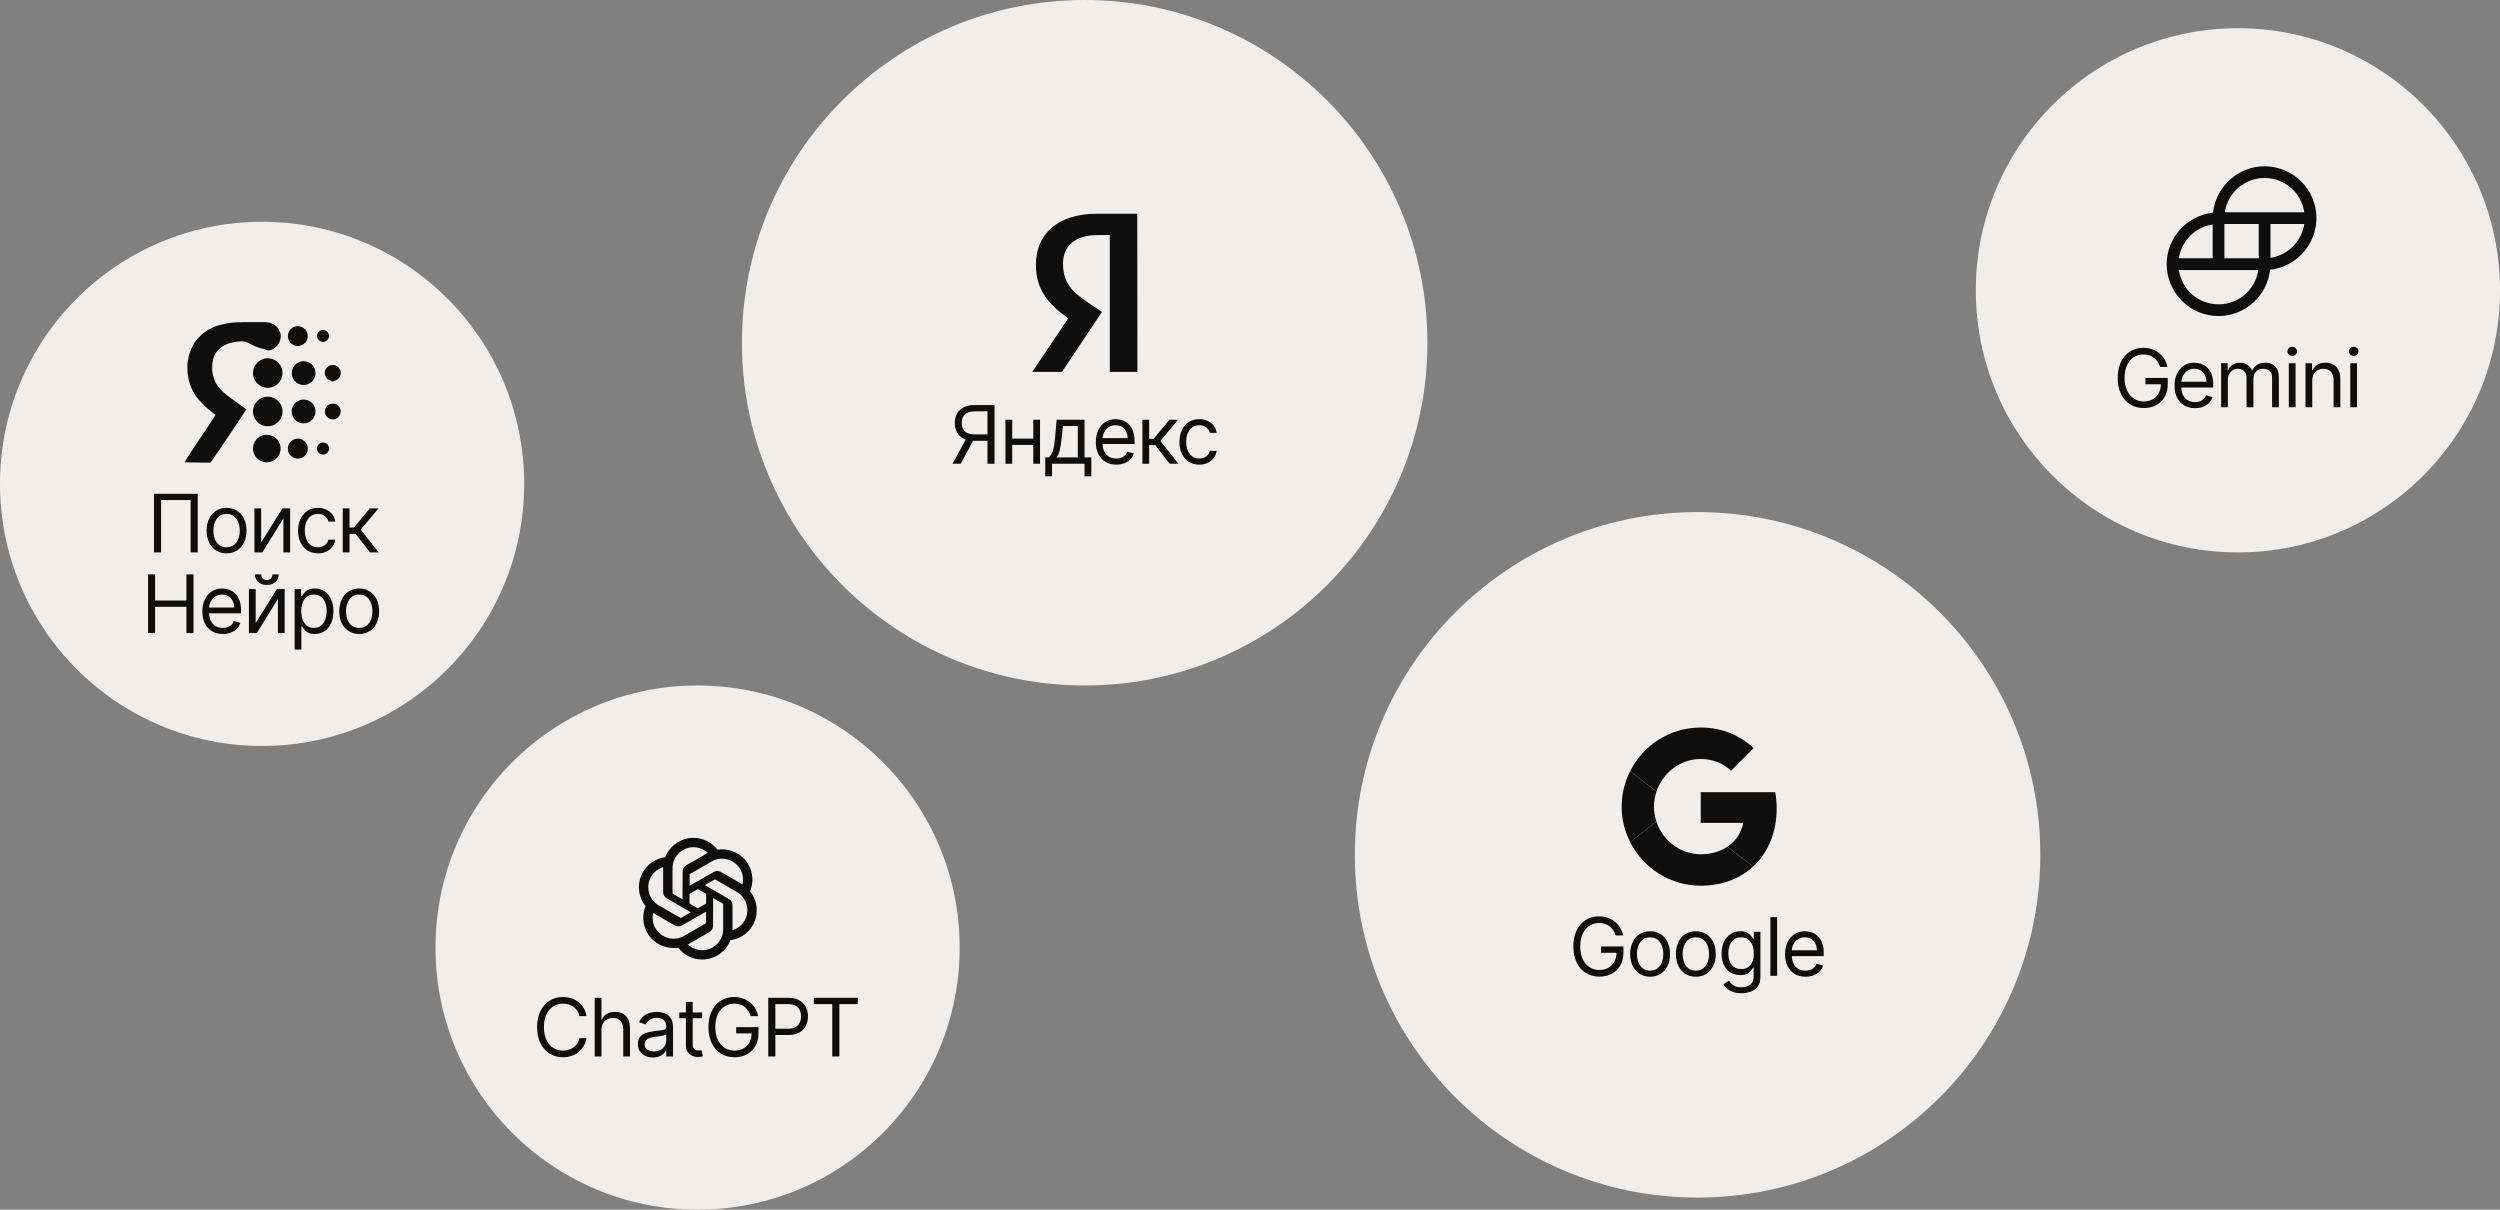 <svg width="620" height="300" viewBox="0 0 620 300" fill="none" xmlns="http://www.w3.org/2000/svg">
<rect x="0" y="0" width="620" height="300" fill="#808080" stroke="none"/>
<circle cx="65" cy="120" r="65" fill="#EFEEEC"/>
<g clip-path="url(#clip0_1890_2457)">
<path d="M60.646 79.888C61.844 79.876 63.042 79.876 64.24 79.886C65.002 79.891 65.854 79.838 66.603 79.984C67.168 80.094 67.725 80.32 68.188 80.662C68.935 81.214 69.476 82.062 69.609 82.99C69.738 83.887 69.394 84.901 68.85 85.609C68.408 86.184 67.808 86.593 67.119 86.811C66.989 86.853 66.829 86.91 66.692 86.912C66.39 86.918 66.037 86.738 65.745 86.655C65.005 86.445 64.215 86.281 63.51 85.976C62.931 85.726 62.36 85.445 61.793 85.169C61.487 85.02 61.152 84.817 60.824 84.728C60.381 84.607 59.006 84.685 58.528 84.751C58.144 84.804 57.763 84.912 57.388 85.01C57.039 85.1 56.68 85.182 56.342 85.307C55.286 85.707 54.364 86.396 53.683 87.296C52.858 88.409 52.629 89.84 52.619 91.192C52.617 91.511 52.607 91.836 52.657 92.152C52.822 93.216 53.101 94.289 53.655 95.224C53.876 95.597 54.165 95.923 54.447 96.25C54.74 96.588 55.028 96.942 55.353 97.249C55.61 97.491 55.898 97.707 56.173 97.927C57.07 98.647 57.946 99.246 58.881 99.907C59.632 100.448 60.38 100.996 61.122 101.551C60.859 101.848 60.655 102.211 60.436 102.542L59.334 104.198C57.832 106.471 56.318 108.736 54.793 110.993C54.274 111.779 53.725 112.55 53.187 113.323C52.861 113.79 52.545 114.321 52.155 114.736C50.035 114.707 47.916 114.743 45.797 114.648C45.954 114.211 46.428 113.606 46.684 113.191C48.098 110.898 49.636 108.693 51.142 106.461C51.93 105.293 52.636 104.071 53.442 102.916C52.666 102.234 51.793 101.642 51.049 100.925C50.698 100.587 50.362 100.231 50.021 99.883C49.684 99.54 49.33 99.199 49.029 98.823C47.389 96.776 46.51 94.091 46.468 91.476C46.414 89.411 46.917 87.369 47.925 85.565C48.097 85.257 48.263 84.939 48.469 84.653C48.824 84.16 49.286 83.683 49.711 83.247C50.07 82.878 50.483 82.593 50.902 82.298C51.193 82.093 51.481 81.876 51.79 81.7C52.388 81.359 53.476 80.893 54.139 80.702C54.616 80.566 55.115 80.474 55.6 80.366C56.036 80.269 56.474 80.16 56.918 80.102C58.148 79.94 59.407 79.906 60.646 79.888Z" fill="#0E0E0E"/>
<path d="M65.89 98.415C67.904 98.131 69.765 99.542 70.036 101.559C70.306 103.576 68.882 105.427 66.863 105.683C64.864 105.937 63.035 104.53 62.767 102.533C62.5 100.535 63.894 98.697 65.89 98.415Z" fill="#0E0E0E"/>
<path d="M65.915 88.885C67.918 88.615 69.761 90.02 70.031 92.023C70.302 94.026 68.897 95.87 66.894 96.14C64.89 96.411 63.046 95.006 62.776 93.002C62.505 90.998 63.91 89.155 65.915 88.885Z" fill="#0E0E0E"/>
<path d="M65.823 107.826C67.704 107.638 69.383 109.008 69.575 110.89C69.767 112.771 68.4 114.452 66.519 114.648C64.633 114.845 62.945 113.473 62.752 111.586C62.56 109.699 63.935 108.014 65.823 107.826Z" fill="#0E0E0E"/>
<path d="M74.901 99.113C76.53 98.894 78.024 100.044 78.23 101.675C78.435 103.305 77.273 104.79 75.641 104.983C74.028 105.173 72.563 104.027 72.359 102.415C72.156 100.803 73.291 99.329 74.901 99.113Z" fill="#0E0E0E"/>
<path d="M75.023 89.591C76.656 89.439 78.1 90.646 78.24 92.279C78.38 93.913 77.162 95.348 75.528 95.476C73.91 95.603 72.493 94.4 72.355 92.784C72.216 91.167 73.408 89.742 75.023 89.591Z" fill="#0E0E0E"/>
<path d="M73.624 108.792C74.984 108.667 76.188 109.666 76.316 111.025C76.444 112.385 75.447 113.591 74.088 113.722C72.725 113.853 71.514 112.852 71.386 111.489C71.258 110.126 72.26 108.917 73.624 108.792Z" fill="#0E0E0E"/>
<path d="M74.061 80.9C75.406 81.014 76.408 82.191 76.306 83.537C76.205 84.883 75.038 85.896 73.691 85.808C72.325 85.718 71.295 84.532 71.398 83.167C71.501 81.802 72.697 80.783 74.061 80.9Z" fill="#0E0E0E"/>
<path d="M81.68 94.288C80.796 93.871 80.35 92.87 80.63 91.934C80.91 90.997 81.833 90.406 82.801 90.543C83.769 90.68 84.492 91.504 84.501 92.482C84.51 93.459 83.803 94.297 82.838 94.452C82.79 94.474 82.805 94.463 82.767 94.49C82.688 94.546 82.593 94.626 82.493 94.636C82.364 94.649 82.233 94.515 82.14 94.44C81.981 94.408 81.827 94.357 81.68 94.288Z" fill="#0E0E0E"/>
<path d="M82.488 100.086C83.565 100.064 84.46 100.911 84.496 101.987C84.532 103.063 83.696 103.969 82.621 104.018C81.913 104.051 81.242 103.7 80.864 103.101C80.487 102.501 80.462 101.744 80.798 101.12C81.134 100.496 81.78 100.101 82.488 100.086Z" fill="#0E0E0E"/>
<path d="M80.079 109.742C80.909 109.728 81.592 110.391 81.602 111.221C81.611 112.051 80.944 112.73 80.114 112.734C79.291 112.739 78.619 112.079 78.609 111.256C78.6 110.433 79.257 109.757 80.079 109.742Z" fill="#0E0E0E"/>
<path d="M79.911 81.838C80.715 81.727 81.459 82.284 81.579 83.087C81.698 83.889 81.15 84.639 80.348 84.768C79.822 84.852 79.291 84.647 78.958 84.231C78.625 83.816 78.541 83.253 78.738 82.757C78.935 82.262 79.383 81.911 79.911 81.838Z" fill="#0E0E0E"/>
</g>
<path d="M49.035 122.455V137H47.273V124.017H39.944V137H38.182V122.455H49.035ZM56.192 137.227C55.207 137.227 54.343 136.993 53.6 136.524C52.861 136.055 52.283 135.4 51.867 134.557C51.455 133.714 51.249 132.729 51.249 131.602C51.249 130.466 51.455 129.474 51.867 128.626C52.283 127.779 52.861 127.121 53.6 126.652C54.343 126.183 55.207 125.949 56.192 125.949C57.177 125.949 58.039 126.183 58.777 126.652C59.521 127.121 60.098 127.779 60.51 128.626C60.927 129.474 61.135 130.466 61.135 131.602C61.135 132.729 60.927 133.714 60.51 134.557C60.098 135.4 59.521 136.055 58.777 136.524C58.039 136.993 57.177 137.227 56.192 137.227ZM56.192 135.722C56.94 135.722 57.556 135.53 58.039 135.146C58.522 134.763 58.879 134.259 59.111 133.634C59.343 133.009 59.459 132.331 59.459 131.602C59.459 130.873 59.343 130.194 59.111 129.564C58.879 128.934 58.522 128.425 58.039 128.037C57.556 127.649 56.94 127.455 56.192 127.455C55.444 127.455 54.828 127.649 54.346 128.037C53.862 128.425 53.505 128.934 53.273 129.564C53.041 130.194 52.925 130.873 52.925 131.602C52.925 132.331 53.041 133.009 53.273 133.634C53.505 134.259 53.862 134.763 54.346 135.146C54.828 135.53 55.444 135.722 56.192 135.722ZM64.77 134.528L70.026 126.091H71.957V137H70.281V128.562L65.054 137H63.094V126.091H64.77V134.528ZM78.859 137.227C77.837 137.227 76.956 136.986 76.217 136.503C75.479 136.02 74.91 135.355 74.513 134.507C74.115 133.66 73.916 132.691 73.916 131.602C73.916 130.494 74.12 129.517 74.527 128.669C74.939 127.817 75.512 127.152 76.246 126.673C76.984 126.19 77.846 125.949 78.831 125.949C79.598 125.949 80.289 126.091 80.905 126.375C81.52 126.659 82.025 127.057 82.418 127.568C82.811 128.08 83.054 128.676 83.149 129.358H81.473C81.345 128.861 81.061 128.42 80.621 128.037C80.185 127.649 79.598 127.455 78.859 127.455C78.206 127.455 77.633 127.625 77.141 127.966C76.653 128.302 76.272 128.778 75.997 129.393C75.727 130.004 75.592 130.722 75.592 131.545C75.592 132.388 75.725 133.122 75.99 133.747C76.26 134.372 76.639 134.857 77.126 135.203C77.619 135.549 78.196 135.722 78.859 135.722C79.295 135.722 79.69 135.646 80.045 135.494C80.4 135.343 80.701 135.125 80.947 134.841C81.194 134.557 81.369 134.216 81.473 133.818H83.149C83.054 134.462 82.82 135.042 82.446 135.558C82.077 136.07 81.587 136.477 80.976 136.78C80.37 137.078 79.664 137.227 78.859 137.227ZM84.999 137V126.091H86.675V130.835H87.783L91.704 126.091H93.863L89.46 131.347L93.92 137H91.761L88.181 132.398H86.675V137H84.999ZM36.711 157V142.455H38.473V148.932H46.228V142.455H47.99V157H46.228V150.494H38.473V157H36.711ZM55.263 157.227C54.212 157.227 53.305 156.995 52.542 156.531C51.785 156.062 51.2 155.409 50.788 154.571C50.381 153.728 50.177 152.748 50.177 151.631C50.177 150.513 50.381 149.528 50.788 148.676C51.2 147.819 51.773 147.152 52.507 146.673C53.246 146.19 54.107 145.949 55.092 145.949C55.66 145.949 56.221 146.044 56.775 146.233C57.329 146.422 57.834 146.73 58.288 147.156C58.743 147.578 59.105 148.136 59.375 148.832C59.645 149.528 59.78 150.385 59.78 151.403V152.114H51.371V150.665H58.075C58.075 150.049 57.952 149.5 57.706 149.017C57.464 148.534 57.119 148.153 56.669 147.874C56.224 147.594 55.698 147.455 55.092 147.455C54.425 147.455 53.847 147.62 53.359 147.952C52.876 148.278 52.505 148.705 52.244 149.23C51.984 149.756 51.854 150.319 51.854 150.92V151.886C51.854 152.71 51.996 153.409 52.28 153.982C52.569 154.55 52.969 154.983 53.48 155.281C53.991 155.575 54.586 155.722 55.263 155.722C55.703 155.722 56.101 155.66 56.456 155.537C56.816 155.409 57.126 155.22 57.386 154.969C57.647 154.713 57.848 154.396 57.99 154.017L59.609 154.472C59.439 155.021 59.152 155.504 58.75 155.92C58.347 156.332 57.85 156.654 57.258 156.886C56.666 157.114 56.001 157.227 55.263 157.227ZM63.406 154.528L68.661 146.091H70.593V157H68.917V148.562L63.69 157H61.729V146.091H63.406V154.528ZM67.553 142.455H69.116C69.116 143.222 68.851 143.849 68.32 144.337C67.79 144.824 67.07 145.068 66.161 145.068C65.266 145.068 64.554 144.824 64.023 144.337C63.498 143.849 63.235 143.222 63.235 142.455H64.798C64.798 142.824 64.899 143.148 65.103 143.428C65.311 143.707 65.664 143.847 66.161 143.847C66.658 143.847 67.013 143.707 67.227 143.428C67.444 143.148 67.553 142.824 67.553 142.455ZM73.063 161.091V146.091H74.682V147.824H74.881C75.004 147.634 75.175 147.393 75.392 147.099C75.615 146.801 75.932 146.536 76.344 146.304C76.761 146.067 77.324 145.949 78.035 145.949C78.953 145.949 79.763 146.179 80.464 146.638C81.164 147.097 81.711 147.748 82.104 148.591C82.497 149.434 82.694 150.428 82.694 151.574C82.694 152.729 82.497 153.731 82.104 154.578C81.711 155.421 81.167 156.074 80.471 156.538C79.775 156.998 78.972 157.227 78.063 157.227C77.362 157.227 76.801 157.111 76.38 156.879C75.958 156.643 75.634 156.375 75.407 156.077C75.18 155.774 75.004 155.523 74.881 155.324H74.739V161.091H73.063ZM74.711 151.545C74.711 152.369 74.832 153.096 75.073 153.726C75.314 154.351 75.667 154.841 76.131 155.196C76.595 155.546 77.163 155.722 77.836 155.722C78.537 155.722 79.121 155.537 79.59 155.168C80.064 154.794 80.419 154.292 80.655 153.662C80.897 153.027 81.017 152.322 81.017 151.545C81.017 150.778 80.899 150.087 80.662 149.472C80.43 148.851 80.078 148.361 79.604 148.001C79.135 147.637 78.546 147.455 77.836 147.455C77.154 147.455 76.581 147.627 76.117 147.973C75.653 148.314 75.303 148.792 75.066 149.408C74.829 150.018 74.711 150.731 74.711 151.545ZM89.082 157.227C88.097 157.227 87.233 156.993 86.49 156.524C85.751 156.055 85.174 155.4 84.757 154.557C84.345 153.714 84.139 152.729 84.139 151.602C84.139 150.466 84.345 149.474 84.757 148.626C85.174 147.779 85.751 147.121 86.49 146.652C87.233 146.183 88.097 145.949 89.082 145.949C90.067 145.949 90.929 146.183 91.668 146.652C92.411 147.121 92.989 147.779 93.4 148.626C93.817 149.474 94.025 150.466 94.025 151.602C94.025 152.729 93.817 153.714 93.4 154.557C92.989 155.4 92.411 156.055 91.668 156.524C90.929 156.993 90.067 157.227 89.082 157.227ZM89.082 155.722C89.83 155.722 90.446 155.53 90.929 155.146C91.412 154.763 91.769 154.259 92.001 153.634C92.233 153.009 92.349 152.331 92.349 151.602C92.349 150.873 92.233 150.194 92.001 149.564C91.769 148.934 91.412 148.425 90.929 148.037C90.446 147.649 89.83 147.455 89.082 147.455C88.334 147.455 87.719 147.649 87.236 148.037C86.753 148.425 86.395 148.934 86.163 149.564C85.931 150.194 85.815 150.873 85.815 151.602C85.815 152.331 85.931 153.009 86.163 153.634C86.395 154.259 86.753 154.763 87.236 155.146C87.719 155.53 88.334 155.722 89.082 155.722Z" fill="#0E0E0E"/>
<circle cx="173" cy="235" r="65" fill="#EFEEEC"/>
<path d="M171.984 207.785C168.804 207.785 166.08 209.777 164.983 212.575C162.688 212.882 160.636 214.221 159.456 216.266C157.866 219.02 158.229 222.373 160.102 224.722C159.221 226.863 159.354 229.309 160.533 231.353C162.123 234.108 165.212 235.471 168.184 235.021C169.597 236.855 171.781 237.964 174.142 237.964C177.322 237.964 180.045 235.972 181.142 233.174C183.438 232.867 185.489 231.528 186.669 229.483C188.259 226.729 187.897 223.376 186.023 221.027C186.905 218.886 186.772 216.44 185.593 214.396C184.002 211.641 180.914 210.278 177.941 210.728C176.528 208.893 174.344 207.785 171.984 207.785ZM171.984 210.107C173.326 210.107 174.584 210.634 175.536 211.53C175.463 211.569 175.388 211.6 175.316 211.641L170.163 214.618C169.627 214.927 169.295 215.499 169.293 216.119L169.261 223.044L166.783 221.598V215.307C166.783 212.44 169.117 210.107 171.984 210.107ZM179.438 212.97C181.104 213.088 182.686 214.005 183.582 215.557C184.253 216.718 184.426 218.072 184.126 219.345C184.055 219.301 183.99 219.251 183.917 219.209L178.762 216.232C178.226 215.923 177.565 215.922 177.028 216.23L171.016 219.667L171.029 216.799L176.477 213.652C177.408 213.115 178.438 212.899 179.438 212.97ZM164.473 215.06C164.47 215.143 164.462 215.224 164.462 215.307V221.258C164.462 221.878 164.79 222.451 165.325 222.763L171.308 226.252L168.819 227.674L163.369 224.529C160.886 223.096 160.033 219.907 161.467 217.425C162.137 216.263 163.222 215.437 164.473 215.06ZM177.307 218.075L182.757 221.22C185.239 222.653 186.092 225.842 184.659 228.324C183.988 229.485 182.903 230.312 181.653 230.689C181.655 230.606 181.664 230.525 181.664 230.442V224.491C181.664 223.871 181.335 223.298 180.8 222.986L174.817 219.497L177.307 218.075ZM173.074 220.492L175.13 221.691L175.119 224.076L173.051 225.257L170.995 224.056L171.007 221.673L173.074 220.492ZM176.865 222.704L179.342 224.151V230.442C179.342 233.309 177.009 235.642 174.142 235.642C172.8 235.642 171.541 235.115 170.589 234.219C170.662 234.18 170.737 234.149 170.809 234.108L175.962 231.131C176.499 230.822 176.831 230.25 176.833 229.63L176.865 222.704ZM175.11 226.082L175.096 228.95L169.649 232.097C167.166 233.53 163.977 232.675 162.544 230.192C161.873 229.031 161.7 227.677 162 226.404C162.071 226.448 162.135 226.498 162.208 226.54L167.363 229.517C167.9 229.826 168.56 229.827 169.098 229.519L175.11 226.082Z" fill="#0E0E0E"/>
<path d="M145.466 252H143.705C143.6 251.493 143.418 251.048 143.158 250.665C142.902 250.281 142.589 249.959 142.22 249.699C141.856 249.434 141.451 249.235 141.006 249.102C140.561 248.97 140.097 248.903 139.614 248.903C138.733 248.903 137.935 249.126 137.22 249.571C136.51 250.016 135.944 250.672 135.523 251.538C135.106 252.405 134.898 253.468 134.898 254.727C134.898 255.987 135.106 257.05 135.523 257.916C135.944 258.783 136.51 259.438 137.22 259.884C137.935 260.329 138.733 260.551 139.614 260.551C140.097 260.551 140.561 260.485 141.006 260.352C141.451 260.22 141.856 260.023 142.22 259.763C142.589 259.498 142.902 259.173 143.158 258.79C143.418 258.402 143.6 257.956 143.705 257.455H145.466C145.333 258.198 145.092 258.863 144.741 259.45C144.391 260.037 143.955 260.537 143.435 260.949C142.914 261.356 142.329 261.666 141.68 261.879C141.036 262.092 140.348 262.199 139.614 262.199C138.373 262.199 137.27 261.896 136.304 261.29C135.338 260.684 134.578 259.822 134.024 258.705C133.47 257.587 133.193 256.261 133.193 254.727C133.193 253.193 133.47 251.867 134.024 250.75C134.578 249.633 135.338 248.771 136.304 248.165C137.27 247.559 138.373 247.256 139.614 247.256C140.348 247.256 141.036 247.362 141.68 247.575C142.329 247.788 142.914 248.101 143.435 248.513C143.955 248.92 144.391 249.417 144.741 250.004C145.092 250.587 145.333 251.252 145.466 252ZM149.161 255.438V262H147.485V247.455H149.161V252.795H149.303C149.559 252.232 149.942 251.785 150.454 251.453C150.97 251.117 151.656 250.949 152.513 250.949C153.257 250.949 153.908 251.098 154.466 251.396C155.025 251.69 155.458 252.142 155.766 252.753C156.079 253.359 156.235 254.131 156.235 255.068V262H154.559V255.182C154.559 254.315 154.334 253.645 153.884 253.172C153.439 252.694 152.821 252.455 152.03 252.455C151.481 252.455 150.989 252.571 150.553 252.803C150.122 253.035 149.781 253.373 149.53 253.818C149.284 254.263 149.161 254.803 149.161 255.438ZM161.912 262.256C161.22 262.256 160.593 262.125 160.029 261.865C159.466 261.6 159.019 261.219 158.687 260.722C158.356 260.22 158.19 259.614 158.19 258.903C158.19 258.278 158.313 257.772 158.559 257.384C158.805 256.991 159.135 256.683 159.546 256.46C159.958 256.238 160.413 256.072 160.91 255.963C161.412 255.849 161.916 255.759 162.423 255.693C163.086 255.608 163.623 255.544 164.035 255.501C164.452 255.454 164.755 255.376 164.944 255.267C165.138 255.158 165.235 254.969 165.235 254.699V254.642C165.235 253.941 165.044 253.397 164.66 253.009C164.281 252.62 163.706 252.426 162.934 252.426C162.134 252.426 161.507 252.601 161.052 252.952C160.598 253.302 160.278 253.676 160.093 254.074L158.502 253.506C158.787 252.843 159.165 252.327 159.639 251.957C160.117 251.583 160.638 251.323 161.201 251.176C161.769 251.025 162.328 250.949 162.877 250.949C163.228 250.949 163.63 250.991 164.085 251.077C164.544 251.157 164.987 251.325 165.413 251.581C165.844 251.837 166.201 252.223 166.485 252.739C166.769 253.255 166.912 253.946 166.912 254.812V262H165.235V260.523H165.15C165.037 260.759 164.847 261.013 164.582 261.283C164.317 261.553 163.964 261.782 163.524 261.972C163.083 262.161 162.546 262.256 161.912 262.256ZM162.167 260.75C162.83 260.75 163.389 260.62 163.843 260.359C164.303 260.099 164.648 259.763 164.88 259.351C165.117 258.939 165.235 258.506 165.235 258.051V256.517C165.164 256.602 165.008 256.68 164.767 256.751C164.53 256.818 164.255 256.877 163.943 256.929C163.635 256.976 163.334 257.019 163.041 257.057C162.752 257.09 162.518 257.118 162.338 257.142C161.902 257.199 161.495 257.291 161.116 257.419C160.742 257.542 160.439 257.729 160.207 257.98C159.98 258.226 159.866 258.562 159.866 258.989C159.866 259.571 160.081 260.011 160.512 260.31C160.948 260.603 161.5 260.75 162.167 260.75ZM174.115 251.091V252.511H168.462V251.091H174.115ZM170.109 248.477H171.786V258.875C171.786 259.348 171.854 259.704 171.992 259.94C172.134 260.172 172.314 260.329 172.531 260.409C172.754 260.485 172.988 260.523 173.234 260.523C173.419 260.523 173.571 260.513 173.689 260.494C173.807 260.471 173.902 260.452 173.973 260.438L174.314 261.943C174.2 261.986 174.042 262.028 173.838 262.071C173.635 262.118 173.376 262.142 173.064 262.142C172.591 262.142 172.126 262.04 171.672 261.837C171.222 261.633 170.848 261.323 170.55 260.906C170.256 260.49 170.109 259.964 170.109 259.33V248.477ZM186.207 252C186.051 251.522 185.845 251.093 185.589 250.714C185.338 250.331 185.037 250.004 184.687 249.734C184.341 249.464 183.948 249.259 183.508 249.116C183.068 248.974 182.585 248.903 182.059 248.903C181.197 248.903 180.414 249.126 179.708 249.571C179.003 250.016 178.442 250.672 178.025 251.538C177.608 252.405 177.4 253.468 177.4 254.727C177.4 255.987 177.611 257.05 178.032 257.916C178.454 258.783 179.024 259.438 179.744 259.884C180.464 260.329 181.273 260.551 182.173 260.551C183.006 260.551 183.74 260.374 184.375 260.018C185.014 259.659 185.511 259.152 185.866 258.499C186.226 257.84 186.406 257.066 186.406 256.176L186.946 256.29H182.571V254.727H188.11V256.29C188.11 257.488 187.855 258.529 187.343 259.415C186.837 260.3 186.136 260.987 185.241 261.474C184.351 261.957 183.328 262.199 182.173 262.199C180.885 262.199 179.753 261.896 178.778 261.29C177.807 260.684 177.05 259.822 176.505 258.705C175.965 257.587 175.696 256.261 175.696 254.727C175.696 253.577 175.849 252.542 176.157 251.624C176.47 250.7 176.91 249.914 177.478 249.266C178.046 248.617 178.719 248.12 179.495 247.774C180.272 247.429 181.126 247.256 182.059 247.256C182.826 247.256 183.541 247.372 184.204 247.604C184.872 247.831 185.466 248.155 185.987 248.577C186.512 248.993 186.95 249.493 187.301 250.075C187.651 250.653 187.892 251.295 188.025 252H186.207ZM190.527 262V247.455H195.442C196.583 247.455 197.516 247.661 198.24 248.072C198.969 248.48 199.509 249.031 199.859 249.727C200.21 250.423 200.385 251.2 200.385 252.057C200.385 252.914 200.21 253.693 199.859 254.393C199.514 255.094 198.979 255.653 198.254 256.07C197.53 256.482 196.602 256.688 195.47 256.688H191.947V255.125H195.413C196.195 255.125 196.822 254.99 197.295 254.72C197.769 254.45 198.112 254.086 198.325 253.626C198.543 253.162 198.652 252.639 198.652 252.057C198.652 251.474 198.543 250.954 198.325 250.494C198.112 250.035 197.767 249.675 197.288 249.415C196.81 249.15 196.176 249.017 195.385 249.017H192.288V262H190.527ZM201.827 249.017V247.455H212.736V249.017H208.162V262H206.401V249.017H201.827Z" fill="#0E0E0E"/>
<circle cx="269" cy="85" r="85" fill="#EFEEEC"/>
<path d="M282.082 92.231H275.227V58.303H272.167C266.562 58.303 263.631 61.105 263.631 65.287C263.631 70.029 265.657 72.227 269.839 75.03L273.287 77.358L263.372 92.231H256L264.924 78.953C259.794 75.288 256.905 71.71 256.905 65.675C256.905 58.13 262.165 53 272.123 53H282.039L282.082 92.231Z" fill="#0E0E0E"/>
<path d="M246.648 115H244.886V102.017H241.79C241.004 102.017 240.372 102.138 239.893 102.379C239.415 102.616 239.067 102.952 238.849 103.388C238.632 103.823 238.523 104.332 238.523 104.915C238.523 105.497 238.629 105.999 238.842 106.42C239.06 106.837 239.406 107.159 239.879 107.386C240.357 107.614 240.985 107.727 241.761 107.727H245.682V109.318H241.705C240.578 109.318 239.652 109.131 238.928 108.757C238.203 108.378 237.666 107.857 237.315 107.195C236.965 106.532 236.79 105.772 236.79 104.915C236.79 104.058 236.965 103.293 237.315 102.621C237.666 101.948 238.205 101.42 238.935 101.037C239.664 100.649 240.597 100.455 241.733 100.455H246.648V115ZM239.801 108.466H241.79L238.267 115H236.222L239.801 108.466ZM256.653 108.778V110.341H250.63V108.778H256.653ZM251.028 104.091V115H249.352V104.091H251.028ZM257.932 104.091V115H256.255V104.091H257.932ZM259.228 118.125V113.438H260.137C260.36 113.205 260.551 112.955 260.712 112.685C260.873 112.415 261.013 112.095 261.131 111.726C261.254 111.352 261.359 110.897 261.444 110.362C261.529 109.822 261.605 109.171 261.671 108.409L262.04 104.091H268.972V113.438H270.648V118.125H268.972V115H260.904V118.125H259.228ZM262.04 113.438H267.296V105.653H263.603L263.319 108.409C263.2 109.55 263.054 110.547 262.878 111.399C262.703 112.251 262.424 112.931 262.04 113.438ZM276.847 115.227C275.796 115.227 274.889 114.995 274.127 114.531C273.369 114.062 272.785 113.409 272.373 112.571C271.965 111.728 271.762 110.748 271.762 109.631C271.762 108.513 271.965 107.528 272.373 106.676C272.785 105.819 273.357 105.152 274.091 104.673C274.83 104.19 275.692 103.949 276.677 103.949C277.245 103.949 277.806 104.044 278.36 104.233C278.914 104.422 279.418 104.73 279.873 105.156C280.327 105.578 280.689 106.136 280.959 106.832C281.229 107.528 281.364 108.385 281.364 109.403V110.114H272.955V108.665H279.66C279.66 108.049 279.536 107.5 279.29 107.017C279.049 106.534 278.703 106.153 278.253 105.874C277.808 105.594 277.283 105.455 276.677 105.455C276.009 105.455 275.431 105.62 274.944 105.952C274.461 106.278 274.089 106.705 273.829 107.23C273.568 107.756 273.438 108.319 273.438 108.92V109.886C273.438 110.71 273.58 111.409 273.864 111.982C274.153 112.55 274.553 112.983 275.064 113.281C275.576 113.575 276.17 113.722 276.847 113.722C277.287 113.722 277.685 113.66 278.04 113.537C278.4 113.409 278.71 113.22 278.971 112.969C279.231 112.713 279.432 112.396 279.574 112.017L281.194 112.472C281.023 113.021 280.737 113.504 280.334 113.92C279.932 114.332 279.435 114.654 278.843 114.886C278.251 115.114 277.586 115.227 276.847 115.227ZM283.314 115V104.091H284.99V108.835H286.098L290.018 104.091H292.177L287.774 109.347L292.234 115H290.075L286.496 110.398H284.99V115H283.314ZM297.439 115.227C296.416 115.227 295.535 114.986 294.797 114.503C294.058 114.02 293.49 113.355 293.092 112.507C292.694 111.66 292.495 110.691 292.495 109.602C292.495 108.494 292.699 107.517 293.106 106.669C293.518 105.817 294.091 105.152 294.825 104.673C295.564 104.19 296.425 103.949 297.41 103.949C298.177 103.949 298.868 104.091 299.484 104.375C300.1 104.659 300.604 105.057 300.997 105.568C301.39 106.08 301.634 106.676 301.728 107.358H300.052C299.924 106.861 299.64 106.42 299.2 106.037C298.764 105.649 298.177 105.455 297.439 105.455C296.785 105.455 296.212 105.625 295.72 105.966C295.232 106.302 294.851 106.778 294.576 107.393C294.306 108.004 294.172 108.722 294.172 109.545C294.172 110.388 294.304 111.122 294.569 111.747C294.839 112.372 295.218 112.857 295.706 113.203C296.198 113.549 296.776 113.722 297.439 113.722C297.874 113.722 298.27 113.646 298.625 113.494C298.98 113.343 299.28 113.125 299.527 112.841C299.773 112.557 299.948 112.216 300.052 111.818H301.728C301.634 112.462 301.399 113.042 301.025 113.558C300.656 114.07 300.166 114.477 299.555 114.78C298.949 115.078 298.243 115.227 297.439 115.227Z" fill="#0E0E0E"/>
<circle cx="421" cy="212" r="85" fill="#EFEEEC"/>
<path d="M421.787 196.471V204.067H432.344C431.88 206.51 430.489 208.579 428.403 209.97L434.769 214.909C438.478 211.486 440.618 206.457 440.618 200.483C440.618 199.092 440.493 197.755 440.261 196.471L421.787 196.471Z" fill="#0E0E0E"/>
<path d="M410.794 203.771L409.359 204.87L404.276 208.829C407.504 215.23 414.119 219.653 421.787 219.653C427.083 219.653 431.523 217.905 434.769 214.909L428.403 209.97C426.655 211.147 424.426 211.86 421.787 211.86C416.687 211.86 412.354 208.419 410.802 203.782L410.794 203.771Z" fill="#0E0E0E"/>
<path d="M404.276 191.246C402.939 193.885 402.172 196.863 402.172 200.037C402.172 203.211 402.939 206.19 404.276 208.829C404.276 208.846 410.803 203.764 410.803 203.764C410.41 202.587 410.178 201.339 410.178 200.037C410.178 198.735 410.41 197.487 410.803 196.31L404.276 191.246Z" fill="#0E0E0E"/>
<path d="M421.787 188.232C424.676 188.232 427.244 189.231 429.295 191.157L434.912 185.54C431.506 182.366 427.084 180.422 421.787 180.422C414.12 180.422 407.504 184.826 404.276 191.246L410.803 196.31C412.354 191.674 416.688 188.232 421.787 188.232Z" fill="#0E0E0E"/>
<path d="M400.705 232C400.548 231.522 400.342 231.093 400.087 230.714C399.836 230.331 399.535 230.004 399.185 229.734C398.839 229.464 398.446 229.259 398.006 229.116C397.565 228.974 397.082 228.903 396.557 228.903C395.695 228.903 394.911 229.126 394.206 229.571C393.5 230.016 392.939 230.672 392.523 231.538C392.106 232.405 391.898 233.468 391.898 234.727C391.898 235.987 392.108 237.05 392.53 237.916C392.951 238.783 393.522 239.438 394.241 239.884C394.961 240.329 395.771 240.551 396.67 240.551C397.504 240.551 398.238 240.374 398.872 240.018C399.511 239.659 400.009 239.152 400.364 238.499C400.723 237.84 400.903 237.066 400.903 236.176L401.443 236.29H397.068V234.727H402.608V236.29C402.608 237.488 402.352 238.529 401.841 239.415C401.334 240.3 400.634 240.987 399.739 241.474C398.848 241.957 397.826 242.199 396.67 242.199C395.383 242.199 394.251 241.896 393.276 241.29C392.305 240.684 391.547 239.822 391.003 238.705C390.463 237.587 390.193 236.261 390.193 234.727C390.193 233.577 390.347 232.542 390.655 231.624C390.967 230.7 391.408 229.914 391.976 229.266C392.544 228.617 393.216 228.12 393.993 227.774C394.769 227.429 395.624 227.256 396.557 227.256C397.324 227.256 398.039 227.372 398.702 227.604C399.369 227.831 399.964 228.155 400.484 228.577C401.01 228.993 401.448 229.493 401.798 230.075C402.149 230.653 402.39 231.295 402.523 232H400.705ZM409.229 242.227C408.244 242.227 407.38 241.993 406.637 241.524C405.898 241.055 405.321 240.4 404.904 239.557C404.492 238.714 404.286 237.729 404.286 236.602C404.286 235.466 404.492 234.474 404.904 233.626C405.321 232.779 405.898 232.121 406.637 231.652C407.38 231.183 408.244 230.949 409.229 230.949C410.214 230.949 411.076 231.183 411.814 231.652C412.558 232.121 413.135 232.779 413.547 233.626C413.964 234.474 414.172 235.466 414.172 236.602C414.172 237.729 413.964 238.714 413.547 239.557C413.135 240.4 412.558 241.055 411.814 241.524C411.076 241.993 410.214 242.227 409.229 242.227ZM409.229 240.722C409.977 240.722 410.593 240.53 411.076 240.146C411.559 239.763 411.916 239.259 412.148 238.634C412.38 238.009 412.496 237.331 412.496 236.602C412.496 235.873 412.38 235.194 412.148 234.564C411.916 233.934 411.559 233.425 411.076 233.037C410.593 232.649 409.977 232.455 409.229 232.455C408.481 232.455 407.866 232.649 407.383 233.037C406.9 233.425 406.542 233.934 406.31 234.564C406.078 235.194 405.962 235.873 405.962 236.602C405.962 237.331 406.078 238.009 406.31 238.634C406.542 239.259 406.9 239.763 407.383 240.146C407.866 240.53 408.481 240.722 409.229 240.722ZM420.563 242.227C419.578 242.227 418.714 241.993 417.97 241.524C417.232 241.055 416.654 240.4 416.237 239.557C415.826 238.714 415.62 237.729 415.62 236.602C415.62 235.466 415.826 234.474 416.237 233.626C416.654 232.779 417.232 232.121 417.97 231.652C418.714 231.183 419.578 230.949 420.563 230.949C421.548 230.949 422.409 231.183 423.148 231.652C423.891 232.121 424.469 232.779 424.881 233.626C425.298 234.474 425.506 235.466 425.506 236.602C425.506 237.729 425.298 238.714 424.881 239.557C424.469 240.4 423.891 241.055 423.148 241.524C422.409 241.993 421.548 242.227 420.563 242.227ZM420.563 240.722C421.311 240.722 421.926 240.53 422.409 240.146C422.892 239.763 423.25 239.259 423.482 238.634C423.714 238.009 423.83 237.331 423.83 236.602C423.83 235.873 423.714 235.194 423.482 234.564C423.25 233.934 422.892 233.425 422.409 233.037C421.926 232.649 421.311 232.455 420.563 232.455C419.815 232.455 419.199 232.649 418.716 233.037C418.233 233.425 417.876 233.934 417.644 234.564C417.412 235.194 417.296 235.873 417.296 236.602C417.296 237.331 417.412 238.009 417.644 238.634C417.876 239.259 418.233 239.763 418.716 240.146C419.199 240.53 419.815 240.722 420.563 240.722ZM431.868 246.318C431.058 246.318 430.362 246.214 429.78 246.006C429.198 245.802 428.712 245.532 428.324 245.196C427.94 244.865 427.635 244.509 427.408 244.131L428.743 243.193C428.894 243.392 429.086 243.619 429.318 243.875C429.55 244.135 429.867 244.36 430.27 244.55C430.677 244.744 431.21 244.841 431.868 244.841C432.749 244.841 433.475 244.628 434.048 244.202C434.621 243.776 434.908 243.108 434.908 242.199V239.983H434.766C434.643 240.182 434.467 240.428 434.24 240.722C434.018 241.01 433.696 241.268 433.274 241.496C432.858 241.718 432.294 241.83 431.584 241.83C430.703 241.83 429.912 241.621 429.212 241.205C428.516 240.788 427.964 240.182 427.557 239.386C427.154 238.591 426.953 237.625 426.953 236.489C426.953 235.371 427.15 234.398 427.543 233.57C427.936 232.736 428.483 232.092 429.183 231.638C429.884 231.179 430.694 230.949 431.612 230.949C432.323 230.949 432.886 231.067 433.303 231.304C433.724 231.536 434.046 231.801 434.269 232.099C434.496 232.393 434.671 232.634 434.794 232.824H434.965V231.091H436.584V242.312C436.584 243.25 436.371 244.012 435.945 244.599C435.523 245.191 434.955 245.625 434.24 245.899C433.53 246.179 432.739 246.318 431.868 246.318ZM431.811 240.324C432.484 240.324 433.052 240.17 433.516 239.862C433.98 239.554 434.332 239.112 434.574 238.534C434.815 237.956 434.936 237.265 434.936 236.46C434.936 235.674 434.818 234.981 434.581 234.379C434.344 233.778 433.994 233.307 433.53 232.966C433.066 232.625 432.493 232.455 431.811 232.455C431.101 232.455 430.509 232.634 430.036 232.994C429.567 233.354 429.214 233.837 428.977 234.443C428.745 235.049 428.629 235.722 428.629 236.46C428.629 237.218 428.748 237.888 428.984 238.47C429.226 239.048 429.581 239.502 430.05 239.834C430.523 240.161 431.11 240.324 431.811 240.324ZM440.728 227.455V242H439.052V227.455H440.728ZM447.772 242.227C446.721 242.227 445.814 241.995 445.052 241.531C444.294 241.062 443.71 240.409 443.298 239.571C442.89 238.728 442.687 237.748 442.687 236.631C442.687 235.513 442.89 234.528 443.298 233.676C443.71 232.819 444.282 232.152 445.016 231.673C445.755 231.19 446.617 230.949 447.602 230.949C448.17 230.949 448.731 231.044 449.285 231.233C449.839 231.422 450.343 231.73 450.798 232.156C451.252 232.578 451.614 233.136 451.884 233.832C452.154 234.528 452.289 235.385 452.289 236.403V237.114H443.88V235.665H450.585C450.585 235.049 450.461 234.5 450.215 234.017C449.974 233.534 449.628 233.153 449.178 232.874C448.733 232.594 448.208 232.455 447.602 232.455C446.934 232.455 446.356 232.62 445.869 232.952C445.386 233.278 445.014 233.705 444.754 234.23C444.493 234.756 444.363 235.319 444.363 235.92V236.886C444.363 237.71 444.505 238.409 444.789 238.982C445.078 239.55 445.478 239.983 445.989 240.281C446.501 240.575 447.095 240.722 447.772 240.722C448.212 240.722 448.61 240.66 448.965 240.537C449.325 240.409 449.635 240.22 449.896 239.969C450.156 239.713 450.357 239.396 450.499 239.017L452.119 239.472C451.948 240.021 451.662 240.504 451.259 240.92C450.857 241.332 450.36 241.654 449.768 241.886C449.176 242.114 448.511 242.227 447.772 242.227Z" fill="#0E0E0E"/>
<circle cx="555" cy="72" r="65" fill="#EFEEEC"/>
<path d="M561.61 41.238C555.077 41.238 549.528 46.264 548.828 52.731C542.361 53.43 537.336 58.98 537.336 65.512C537.336 72.613 543.104 78.381 550.205 78.381C556.738 78.381 562.309 73.356 562.986 66.889C569.454 66.189 574.479 60.64 574.479 54.107C574.479 47.006 568.711 41.238 561.61 41.238ZM571.464 55.549C570.83 59.853 567.378 63.306 563.074 63.939V55.549H571.464ZM540.351 64.07C540.985 59.744 544.437 56.292 548.741 55.658V64.048H540.351V64.07ZM560.059 66.976C559.338 71.848 555.165 75.475 550.205 75.475C545.245 75.475 541.072 71.848 540.351 66.976H560.059ZM560.168 55.549V64.048H551.647V55.549H560.168ZM571.464 52.643H551.756C552.477 47.771 556.65 44.144 561.61 44.144C566.57 44.144 570.743 47.771 571.464 52.643Z" fill="#0E0E0E"/>
<path d="M535.705 91C535.548 90.522 535.342 90.093 535.087 89.715C534.836 89.331 534.535 89.004 534.185 88.734C533.839 88.465 533.446 88.258 533.006 88.117C532.565 87.974 532.082 87.903 531.557 87.903C530.695 87.903 529.911 88.126 529.206 88.571C528.5 89.016 527.939 89.672 527.523 90.538C527.106 91.405 526.898 92.468 526.898 93.727C526.898 94.987 527.108 96.05 527.53 96.916C527.951 97.783 528.522 98.438 529.241 98.883C529.961 99.329 530.771 99.551 531.67 99.551C532.504 99.551 533.238 99.374 533.872 99.019C534.511 98.659 535.009 98.152 535.364 97.499C535.723 96.84 535.903 96.066 535.903 95.176L536.443 95.29H532.068V93.727H537.608V95.29C537.608 96.488 537.352 97.529 536.841 98.415C536.334 99.3 535.634 99.987 534.739 100.474C533.848 100.957 532.826 101.199 531.67 101.199C530.383 101.199 529.251 100.896 528.276 100.29C527.305 99.684 526.547 98.822 526.003 97.704C525.463 96.587 525.193 95.261 525.193 93.727C525.193 92.577 525.347 91.542 525.655 90.624C525.967 89.7 526.408 88.914 526.976 88.266C527.544 87.617 528.216 87.12 528.993 86.774C529.769 86.428 530.624 86.256 531.557 86.256C532.324 86.256 533.039 86.372 533.702 86.604C534.369 86.831 534.964 87.155 535.484 87.577C536.01 87.993 536.448 88.493 536.798 89.075C537.149 89.653 537.39 90.294 537.523 91H535.705ZM544.371 101.227C543.32 101.227 542.413 100.995 541.651 100.531C540.893 100.062 540.309 99.409 539.897 98.571C539.49 97.728 539.286 96.748 539.286 95.631C539.286 94.513 539.49 93.528 539.897 92.676C540.309 91.819 540.882 91.151 541.616 90.673C542.354 90.19 543.216 89.949 544.201 89.949C544.769 89.949 545.33 90.044 545.884 90.233C546.438 90.422 546.942 90.73 547.397 91.156C547.851 91.578 548.214 92.136 548.483 92.832C548.753 93.528 548.888 94.385 548.888 95.403V96.114H540.479V94.665H547.184C547.184 94.049 547.061 93.5 546.814 93.017C546.573 92.534 546.227 92.153 545.777 91.874C545.332 91.594 544.807 91.454 544.201 91.454C543.533 91.454 542.956 91.62 542.468 91.952C541.985 92.278 541.613 92.704 541.353 93.23C541.092 93.756 540.962 94.319 540.962 94.921V95.886C540.962 96.71 541.104 97.409 541.388 97.981C541.677 98.55 542.077 98.983 542.589 99.281C543.1 99.575 543.694 99.722 544.371 99.722C544.812 99.722 545.209 99.66 545.564 99.537C545.924 99.409 546.234 99.22 546.495 98.969C546.755 98.713 546.956 98.396 547.099 98.017L548.718 98.472C548.547 99.021 548.261 99.504 547.858 99.921C547.456 100.332 546.959 100.654 546.367 100.886C545.775 101.114 545.11 101.227 544.371 101.227ZM550.838 101V90.091H552.457V91.796H552.599C552.827 91.213 553.194 90.761 553.7 90.439C554.207 90.112 554.815 89.949 555.525 89.949C556.245 89.949 556.844 90.112 557.322 90.439C557.805 90.761 558.182 91.213 558.452 91.796H558.565C558.845 91.232 559.264 90.785 559.822 90.453C560.381 90.117 561.051 89.949 561.832 89.949C562.808 89.949 563.606 90.254 564.226 90.865C564.846 91.471 565.156 92.416 565.156 93.699V101H563.48V93.699C563.48 92.894 563.26 92.319 562.82 91.973C562.379 91.627 561.861 91.454 561.264 91.454C560.497 91.454 559.903 91.687 559.481 92.151C559.06 92.61 558.849 93.192 558.849 93.898V101H557.145V93.528C557.145 92.908 556.944 92.409 556.541 92.03C556.139 91.646 555.62 91.454 554.986 91.454C554.55 91.454 554.143 91.57 553.764 91.803C553.39 92.035 553.087 92.356 552.855 92.769C552.628 93.176 552.514 93.647 552.514 94.182V101H550.838ZM567.621 101V90.091H569.297V101H567.621ZM568.473 88.273C568.146 88.273 567.865 88.162 567.628 87.939C567.396 87.716 567.28 87.449 567.28 87.136C567.28 86.824 567.396 86.556 567.628 86.334C567.865 86.111 568.146 86 568.473 86C568.8 86 569.079 86.111 569.311 86.334C569.548 86.556 569.666 86.824 569.666 87.136C569.666 87.449 569.548 87.716 569.311 87.939C569.079 88.162 568.8 88.273 568.473 88.273ZM573.443 94.438V101H571.767V90.091H573.386V91.796H573.528C573.784 91.242 574.172 90.796 574.693 90.46C575.214 90.119 575.886 89.949 576.71 89.949C577.449 89.949 578.095 90.1 578.649 90.403C579.203 90.702 579.634 91.156 579.942 91.767C580.249 92.373 580.403 93.14 580.403 94.068V101H578.727V94.182C578.727 93.325 578.505 92.657 578.06 92.179C577.614 91.696 577.004 91.454 576.227 91.454C575.692 91.454 575.214 91.57 574.792 91.803C574.376 92.035 574.047 92.373 573.805 92.818C573.564 93.263 573.443 93.803 573.443 94.438ZM582.866 101V90.091H584.542V101H582.866ZM583.718 88.273C583.392 88.273 583.11 88.162 582.873 87.939C582.641 87.716 582.525 87.449 582.525 87.136C582.525 86.824 582.641 86.556 582.873 86.334C583.11 86.111 583.392 86 583.718 86C584.045 86 584.324 86.111 584.556 86.334C584.793 86.556 584.912 86.824 584.912 87.136C584.912 87.449 584.793 87.716 584.556 87.939C584.324 88.162 584.045 88.273 583.718 88.273Z" fill="#0E0E0E"/>
<defs>
<clipPath id="clip0_1890_2457">
<rect width="39" height="35" fill="white" transform="translate(45.5 80)"/>
</clipPath>
</defs>
</svg>
